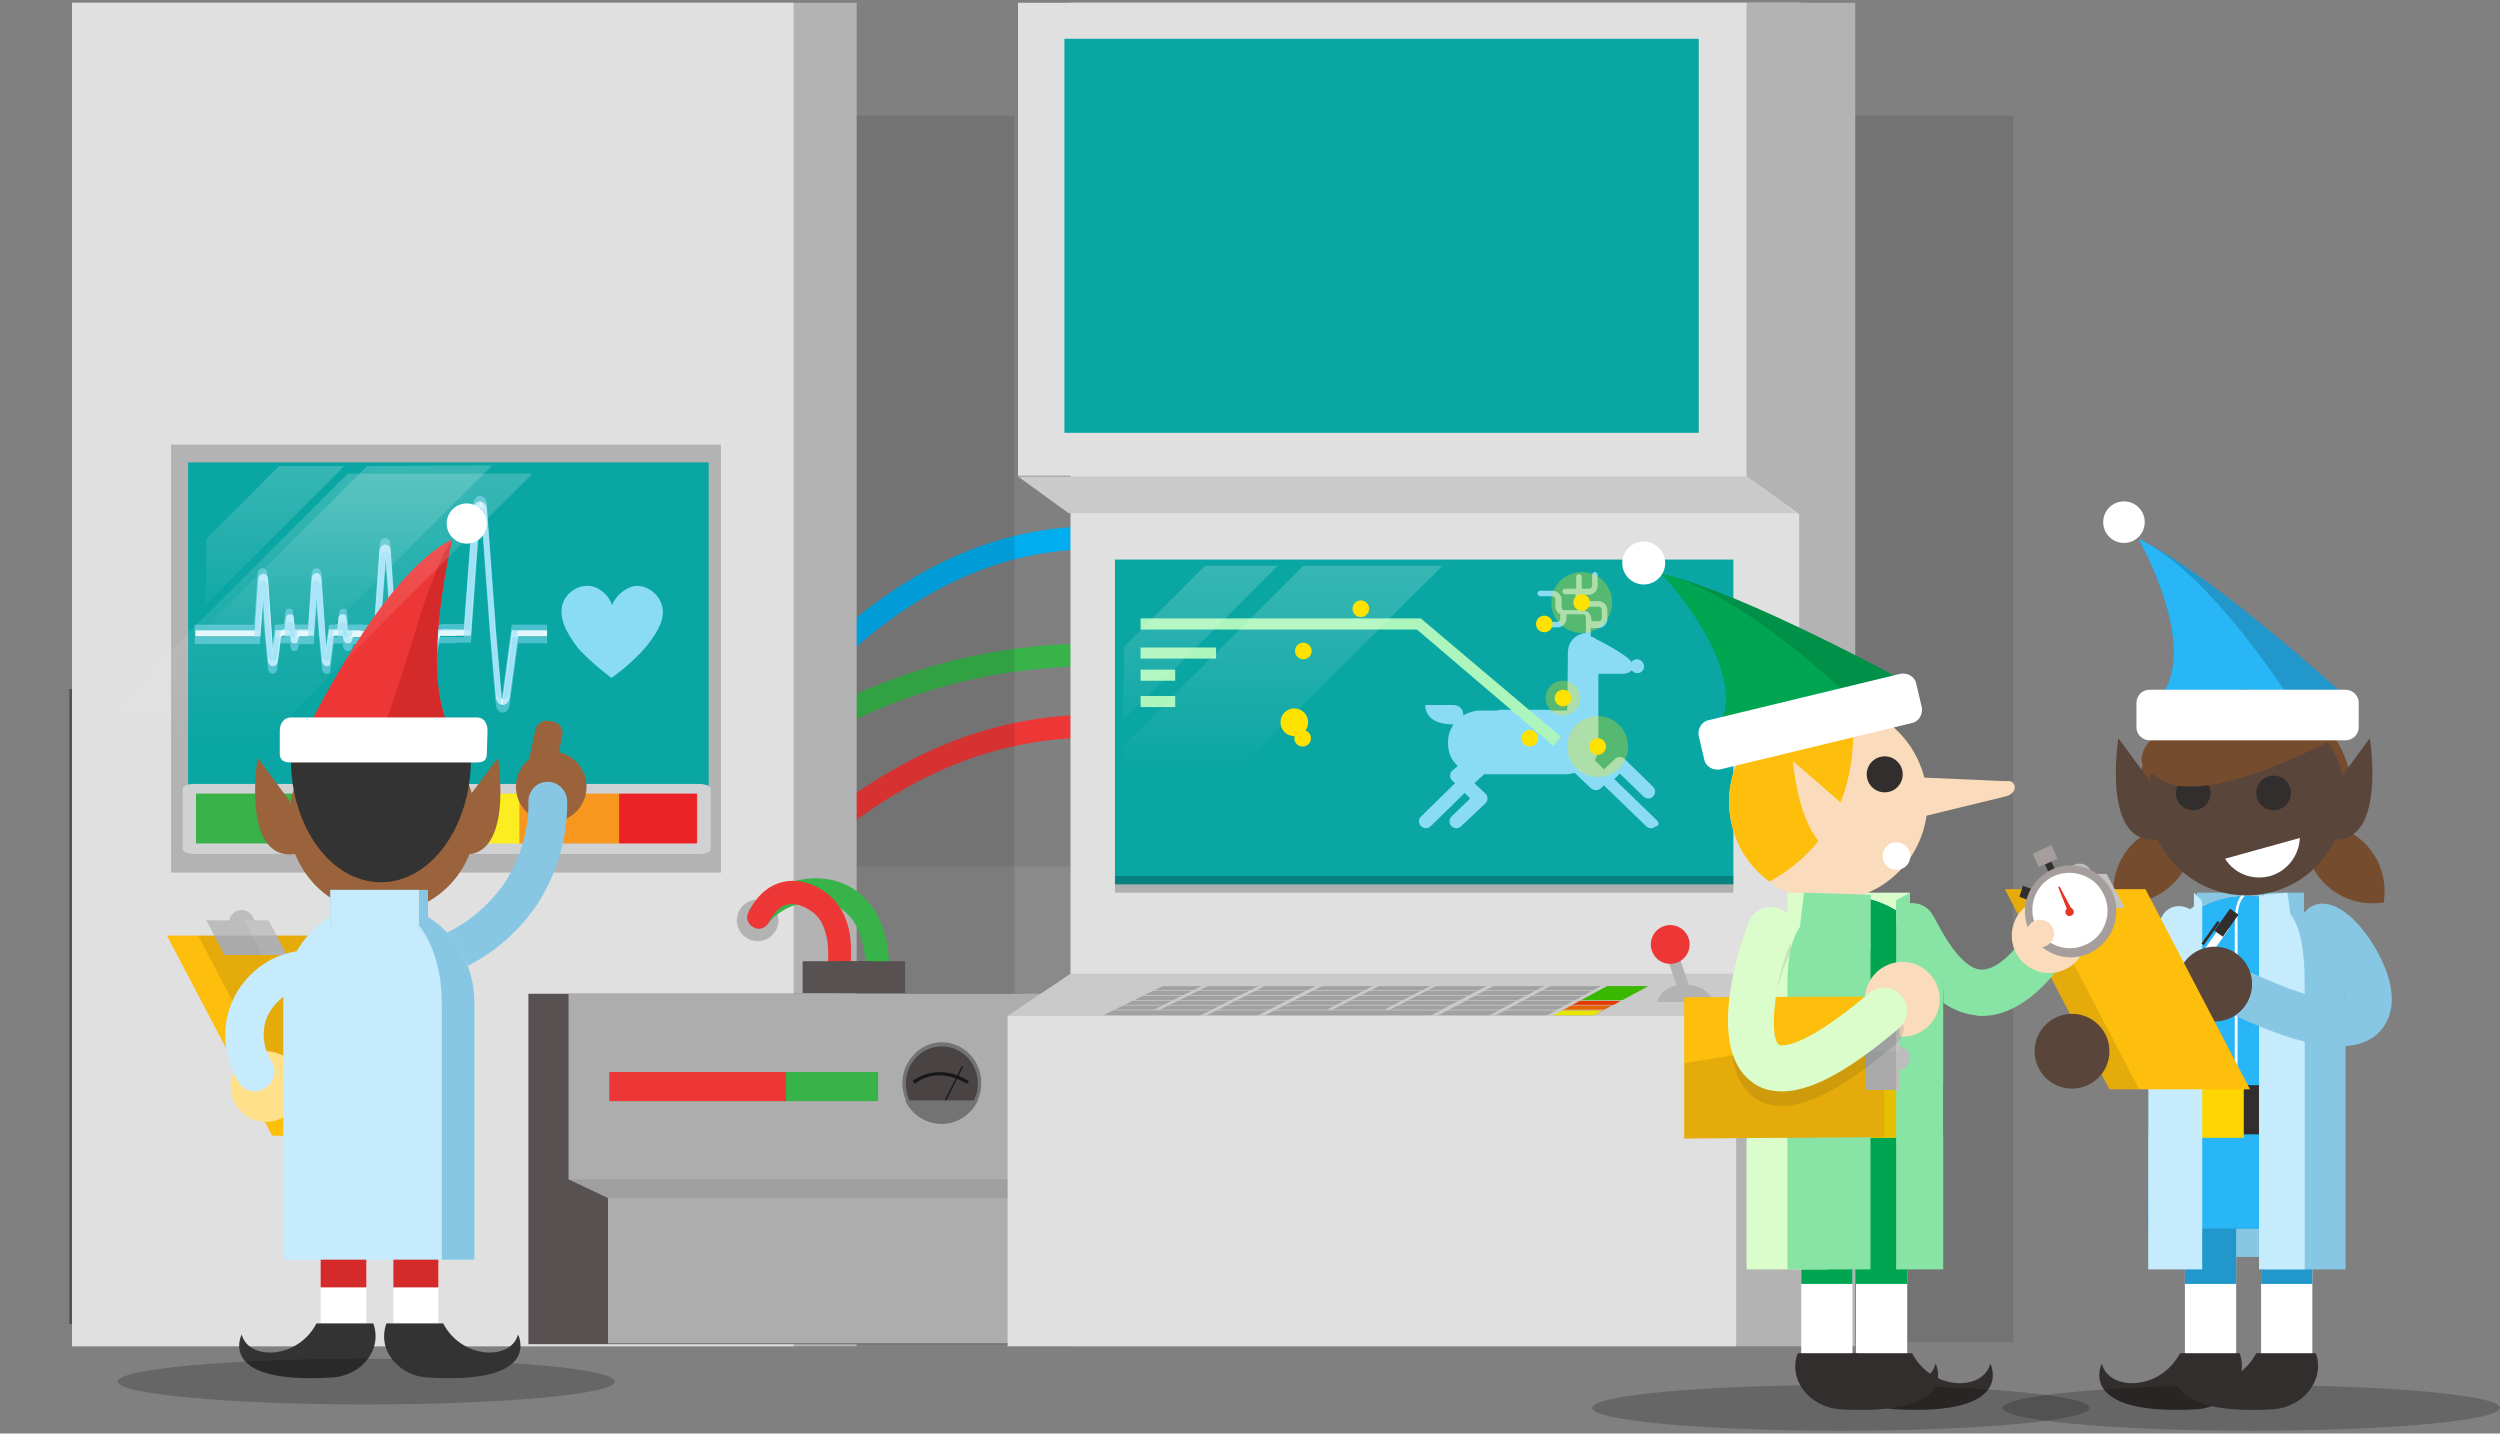 <?xml version="1.0" encoding="utf-8"?>
<!-- Generator: Adobe Illustrator 21.0.0, SVG Export Plug-In . SVG Version: 6.00 Build 0)  -->
<svg version="1.1" id="slices" xmlns="http://www.w3.org/2000/svg" xmlns:xlink="http://www.w3.org/1999/xlink" x="0px" y="0px"
	 viewBox="0 0 361 207" style="enable-background:new 0 0 361 207;" xml:space="preserve">
<rect x="0" y="0" width="361" height="207" fill="#808080" stroke="none"/>
<style type="text/css">
	.st0{fill:#575152;}
	.st1{fill:#8A8A8A;}
	.st2{fill:#ED3737;}
	.st3{fill:#37B34A;}
	.st4{fill:#00ADEE;}
	.st5{opacity:0.1;enable-background:new    ;}
	.st6{fill:#B3B3B3;}
	.st7{fill:#E0E0E0;}
	.st8{fill:#FDBD10;}
	.st9{fill:#DA4537;}
	.st10{fill:#FFFFFF;}
	.st11{fill:#0AA6A3;}
	.st12{fill:#8ADCF6;}
	.st13{opacity:0.34;fill:url(#SVGID_1_);enable-background:new    ;}
	.st14{opacity:0.34;fill:url(#SVGID_2_);enable-background:new    ;}
	.st15{fill:#E4F7FD;}
	.st16{opacity:0.51;}
	.st17{fill:#EA2127;}
	.st18{fill:#F7971F;}
	.st19{fill:#39B24A;}
	.st20{fill:#FBED1F;}
	.st21{fill:#333333;}
	.st22{fill:#D0D1D2;}
	.st23{opacity:0.34;fill:url(#SVGID_3_);enable-background:new    ;}
	.st24{opacity:0.34;fill:url(#SVGID_4_);enable-background:new    ;}
	.st25{fill:#FDBE0C;}
	.st26{fill:#BDBDBD;}
	.st27{opacity:0.1;fill:#FFFFFF;enable-background:new    ;}
	.st28{fill:#FFE18C;}
	.st29{fill:#9A633C;}
	.st30{fill:#D52A2A;}
	.st31{fill:#C5EBFD;}
	.st32{fill:#88C7E4;}
	.st33{opacity:0.2;enable-background:new    ;}
	.st34{fill:#ADADAD;}
	.st35{opacity:8.000000e-02;enable-background:new    ;}
	.st36{fill:#494344;}
	.st37{fill:#737373;}
	.st38{fill:#171717;}
	.st39{fill:none;}
	.st40{fill:#FFFF00;}
	.st41{fill:#FF6C00;}
	.st42{fill:#FF3F00;}
	.st43{fill:#3FCC00;}
	.st44{opacity:0.34;fill:url(#SVGID_5_);enable-background:new    ;}
	.st45{opacity:0.22;}
	.st46{fill:#ACF6BD;}
	.st47{opacity:0.34;fill:url(#SVGID_6_);enable-background:new    ;}
	.st48{opacity:0.34;fill:url(#SVGID_7_);enable-background:new    ;}
	.st49{fill:#FFE200;}
	.st50{opacity:0.31;fill:#FFE200;enable-background:new    ;}
	.st51{fill:#2297CC;}
	.st52{fill:#29B6F6;}
	.st53{fill:#332E2E;}
	.st54{fill:#FDD500;}
	.st55{fill:#764C2E;}
	.st56{fill:#594539;}
	.st57{fill:#DBFDCC;}
	.st58{fill:#88E4A5;}
	.st59{fill:#00A551;}
	.st60{fill:#FADCBC;}
	.st61{fill:#009047;}
	.st62{opacity:0.1;fill:#00111D;enable-background:new    ;}
	.st63{fill:#A59E9D;}
	.st64{fill:#E53625;}
</style>
<g id="New_Symbol_8">
</g>
<g id="New_Symbol_9">
</g>
<g id="New_Symbol_10">
</g>
<g id="New_Symbol_12">
</g>
<g id="New_Symbol_13">
</g>
<g id="New_Symbol_14">
</g>
<g>
	<rect x="10" y="99.5" class="st0" width="104.3" height="91.7"/>
	<rect x="66" y="125.1" class="st1" width="104.3" height="66.2"/>
	<path class="st2" d="M47.5,179.5v-3.3c17.6,0,31.1-15.5,45.4-31.9c16.8-19.2,35.8-41.1,65.2-41.1v3.3c-27.9,0-45.6,20.3-62.7,39.9
		C80.7,163.5,66.7,179.5,47.5,179.5z"/>
	<path class="st3" d="M47.5,143v-3.3c17.8,0,31.4-10,45.7-20.5c16.8-12.4,35.8-26.3,65-26.3v3.3c-28.1,0-45.8,13.1-63,25.7
		C80.4,132.8,66.5,143,47.5,143z"/>
	<path class="st4" d="M47.5,165.2v-3.3c17.6,0,31.1-18.2,45.3-37.5c16.8-22.7,35.8-48.4,65.3-48.4v3.3c-27.8,0-45.5,23.9-62.6,47
		C80.8,146.3,66.8,165.2,47.5,165.2z"/>
	<g>
		<rect x="33.2" y="16.7" class="st5" width="113.3" height="177.1"/>
		<rect x="10.4" y="0.4" class="st6" width="113.3" height="194"/>
		<rect x="10.4" y="0.4" class="st7" width="104.2" height="194"/>
		<rect x="24.7" y="64.2" class="st6" width="79.4" height="61.8"/>
		<g>
			<g>
				<rect x="45.3" y="67.2" class="st8" width="56.4" height="55.9"/>
				<polygon class="st9" points="50.6,118.9 48.4,117.3 67.6,90.5 74.4,100.4 83.5,89 89.2,95.2 95.6,86.3 97.9,87.9 89.5,99.4 
					83.6,93.2 74.3,105 67.6,95.3 				"/>
				<rect x="48.8" y="74" class="st10" width="14.7" height="1.3"/>
				<rect x="48.8" y="78" class="st10" width="10.8" height="1.3"/>
				<rect x="48.8" y="82" class="st10" width="10.8" height="1.3"/>
				<rect x="48.8" y="86" class="st10" width="4.9" height="1.3"/>
				<g>
					<rect x="27.2" y="66.8" class="st11" width="75.1" height="46.6"/>
					<g>
						<g>
							<path class="st12" d="M93.2,93.5c-1.4,1.6-3.1,3.1-4.9,4.4c-1.7-1.3-3.4-2.7-4.9-4.4C82.3,92,80.9,90,81.1,88
								c0.1-1.9,1.9-3.5,3.9-3.4c1.5,0.1,2.9,1.3,3.4,2.8c0.4-1.3,1.9-2.6,3.4-2.8c1.9-0.1,3.7,1.5,3.9,3.4
								C95.9,90,94.4,92,93.2,93.5z"/>
						</g>
					</g>
					
						<linearGradient id="SVGID_1_" gradientUnits="userSpaceOnUse" x1="39.7" y1="-542.729" x2="39.7" y2="-595.192" gradientTransform="matrix(1 0 0 -1 0 -496)">
						<stop  offset="0" style="stop-color:#FFFFFF"/>
						<stop  offset="0.86" style="stop-color:#FFFFFF;stop-opacity:0"/>
					</linearGradient>
					<path class="st13" d="M29.7,87.3l20-20h-9.4c-3.5,3.5-7,7-10.5,10.5L29.7,87.3z"/>
					
						<linearGradient id="SVGID_2_" gradientUnits="userSpaceOnUse" x1="50.45" y1="-541.072" x2="50.45" y2="-597.701" gradientTransform="matrix(1 0 0 -1 0 -496)">
						<stop  offset="0" style="stop-color:#FFFFFF"/>
						<stop  offset="0.86" style="stop-color:#FFFFFF;stop-opacity:0"/>
					</linearGradient>
					<path class="st14" d="M53,67.3L29.8,90.5v18.1C42.3,96,58.5,79.7,71.1,67.2L53,67.3z"/>
					<g>
						<path class="st15" d="M57.8,98.5c-0.4,0-0.7-0.3-0.8-0.8l-0.5-6.2l-0.8-11.1L54.8,92h-3.9v-0.9H54l0.8-11.5
							c0.1-1.3,1.6-1.3,1.6,0l0.8,11.9l0.5,5.6l0.8-6h1.3V92h-0.6l-0.8,5.8C58.5,98.2,58.1,98.5,57.8,98.5z"/>
						<path class="st15" d="M72.6,101.8c-0.4,0-0.9-0.3-1-1.1l-0.8-9.2l-1.3-17.8c0-0.3-0.1-0.4-0.1-0.4s-0.1,0.1-0.1,0.4L68,91.8
							h-4.2v-0.9H67l1.3-17.3c0.1-0.8,0.6-1.2,1-1.2s1,0.4,1,1.2l1.3,17.7l0.8,9.3c0,0.2,0.1,0.3,0.1,0.3s0.1-0.1,0.1-0.3l1.3-9.6
							H79v0.9h-4.2l-1.2,8.8C73.5,101.5,73,101.8,72.6,101.8z"/>
						<path class="st15" d="M62.5,93.5c-0.3,0-0.4-0.1-0.6-0.3V93l-0.2-1.6l-0.1-1.1l-0.1,1.5h-1.6v-0.9h0.9l0.4-3
							c0.1-0.3,0.3-0.4,0.6-0.4l0,0c0.4,0,0.6,0.2,0.6,0.4l0.4,3.7l0.1-0.7h2.9v0.9h-2.2l-0.4,1.3C63,93.4,62.8,93.5,62.5,93.5
							L62.5,93.5z"/>
						<path class="st15" d="M47.2,96.2c-0.3,0-0.6-0.2-0.7-0.7l-0.4-4.1l-0.4-5.1l-0.4,5.5h-2.7v-0.9h1.9l0.5-7.4c0.1-1,1.3-1,1.4,0
							l0.7,10.1l0.4-2.7h1v0.9h-0.3l-0.5,3.7C47.8,96,47.5,96.2,47.2,96.2z"/>
						<path class="st15" d="M50.2,92.9c-0.2,0-0.4-0.1-0.5-0.3l-0.1-0.1l-0.1-0.7h-1.2v-0.9h0.4l0.2-1.8c0.1-0.3,0.3-0.4,0.6-0.4
							l0,0c0.3,0,0.5,0.1,0.5,0.4l0.2,1.9h1.9v0.9H51l-0.2,0.7C50.7,92.8,50.5,92.9,50.2,92.9L50.2,92.9z"/>
						<path class="st15" d="M39.4,96.2c-0.3,0-0.6-0.2-0.7-0.7l-0.4-4.1l-0.3-5l-0.4,5.5h-9.4V91h8.6l0.5-7.4c0.1-1,1.3-1,1.4,0
							l0.7,10.1l0.4-2.7h1v0.9h-0.2l-0.5,3.7C40,96,39.7,96.2,39.4,96.2L39.4,96.2z"/>
						<path class="st15" d="M42.5,92.9c-0.2,0-0.4-0.1-0.5-0.3v-0.1l-0.1-0.7h-1.2v-0.9h0.4l0.2-1.8c0.1-0.3,0.3-0.4,0.6-0.4
							s0.5,0.1,0.5,0.4l0.2,1.9h1.9v0.9h-1.3L43,92.6C43,92.8,42.8,92.9,42.5,92.9z"/>
					</g>
					<g class="st16">
						<path class="st12" d="M57.8,99.6c-0.4,0-0.7-0.3-0.8-0.8l-0.5-6.2l-0.8-11.1L54.8,93h-3.9v-0.9H54l0.8-11.5
							c0.1-1.3,1.6-1.3,1.6,0l0.8,11.9l0.5,5.6l0.8-6h1.3V93h-0.6l-0.8,5.8C58.5,99.4,58.1,99.6,57.8,99.6z"/>
						<path class="st12" d="M72.6,102.9c-0.4,0-0.9-0.3-1-1.1l-0.8-9.3l-1.3-17.8c0-0.3-0.1-0.4-0.1-0.4s-0.1,0.1-0.1,0.4L68,92.8
							h-4.2V92H67l1.3-17.3c0.1-0.8,0.6-1.2,1-1.2s1,0.4,1,1.2l1.3,17.7l0.8,9.3c0,0.2,0.1,0.3,0.1,0.3s0.1-0.1,0.1-0.3L74,92h5v0.9
							h-4.2l-1.2,8.8C73.5,102.6,73,102.9,72.6,102.9z"/>
						<path class="st12" d="M62.5,94.6c-0.3,0-0.4-0.1-0.6-0.3l-0.1-0.1l-0.2-1.6l-0.1-1.1L61.4,93h-1.6v-1h0.9l0.4-3
							c0.1-0.3,0.3-0.4,0.6-0.4l0,0c0.4,0,0.6,0.2,0.6,0.4l0.4,3.7l0.1-0.7h2.9v0.9h-2.2l-0.4,1.3C63,94.5,62.8,94.6,62.5,94.6
							L62.5,94.6z"/>
						<path class="st12" d="M47.2,97.3c-0.3,0-0.6-0.2-0.7-0.7l-0.4-4.1l-0.4-5L45.3,93h-2.7v-1h1.9l0.5-7.4c0.1-1,1.3-1,1.4,0
							l0.7,10.1l0.4-2.7h1v0.9h-0.3l-0.5,3.7C47.8,97,47.5,97.3,47.2,97.3z"/>
						<path class="st12" d="M50.2,94c-0.2,0-0.4-0.1-0.5-0.3l-0.1-0.1l-0.1-0.7h-1.2V92h0.4l0.2-1.8c0.1-0.3,0.3-0.4,0.6-0.4l0,0
							c0.3,0,0.5,0.1,0.5,0.4l0.2,1.9h1.9V93H51l-0.2,0.7C50.7,93.9,50.5,94,50.2,94L50.2,94z"/>
						<path class="st12" d="M39.4,97.3c-0.3,0-0.6-0.2-0.7-0.7l-0.4-4.1l-0.4-5L37.5,93h-9.4v-1h8.6l0.5-7.4c0.1-1,1.3-1,1.4,0
							l0.7,10.1l0.4-2.7h1v0.9h-0.2L40,96.6C40,97,39.7,97.3,39.4,97.3L39.4,97.3z"/>
						<path class="st12" d="M42.5,94c-0.2,0-0.4-0.1-0.5-0.3v-0.1L41.9,93l0,0v-0.1h-1.2V92h0.4l0.2-1.8c0.1-0.3,0.3-0.4,0.6-0.4
							s0.5,0.1,0.5,0.4l0.2,1.9h1.9V93h-1.3L43,93.7C43,93.9,42.8,94,42.5,94z"/>
					</g>
					<g class="st16">
						<path class="st12" d="M57.8,97.7c-0.4,0-0.7-0.3-0.8-0.8l-0.5-6.2l-0.8-11.1l-0.8,11.5H51v-0.9h3l0.8-11.5
							c0.1-0.7,0.4-1,0.8-1s0.8,0.3,0.8,1l0.8,11.9l0.5,5.6l0.8-6h1.3v0.9h-0.6l-0.8,5.8C58.5,97.5,58.1,97.7,57.8,97.7z"/>
						<path class="st12" d="M72.6,101c-0.4,0-0.9-0.3-1-1.1l-0.8-9.3l-1.3-17.8c0-0.3-0.1-0.4-0.1-0.4s-0.1,0.1-0.1,0.4L67.9,91
							h-4.2v-0.9H67l1.3-17.3c0.1-0.8,0.6-1.2,1-1.2s1,0.4,1,1.2l1.3,17.7l0.8,9.3c0,0.2,0.1,0.3,0.1,0.3s0.1-0.1,0.1-0.3l1.3-9.6
							H79V91h-4.2l-1.2,8.8C73.5,100.6,73,101,72.6,101z"/>
						<path class="st12" d="M62.5,92.7c-0.3,0-0.4-0.1-0.6-0.3l-0.1-0.1l-0.2-1.6l-0.1-1.1l-0.1,1.5h-1.6v-0.9h0.9l0.4-3
							c0.1-0.3,0.3-0.4,0.6-0.4l0,0c0.4,0,0.6,0.2,0.6,0.4l0.4,3.7l0.1-0.7h2.9v0.9h-2.2l-0.4,1.3C63,92.6,62.8,92.7,62.5,92.7
							L62.5,92.7z"/>
						<path class="st12" d="M47.2,95.4c-0.3,0-0.6-0.2-0.7-0.7l-0.4-4.1l-0.4-5l-0.4,5.5h-2.7v-0.9h1.9l0.5-7.4c0.1-1,1.3-1,1.4,0
							l0.7,10.1l0.4-2.7h1v0.9h-0.3l-0.5,3.7C47.8,95.2,47.5,95.4,47.2,95.4z"/>
						<path class="st12" d="M50.2,92.1c-0.2,0-0.4-0.1-0.5-0.3l-0.1-0.1V91h-1.2v-0.9h0.4l0.2-1.8c0.1-0.3,0.3-0.4,0.6-0.4l0,0
							c0.3,0,0.5,0.1,0.5,0.4l0.2,1.9h1.9V91H51l-0.2,0.7C50.7,92,50.5,92.1,50.2,92.1L50.2,92.1z"/>
						<path class="st12" d="M39.4,95.4c-0.3,0-0.6-0.2-0.7-0.7l-0.4-4.1l-0.4-5l-0.4,5.5h-9.4v-0.9h8.6l0.5-7.4c0.1-1,1.3-1,1.4,0
							l0.7,10.1l0.4-2.7h1v0.9h-0.2L40,94.8C40,95.2,39.7,95.4,39.4,95.4L39.4,95.4z"/>
						<path class="st12" d="M42.5,92.1c-0.2,0-0.4-0.1-0.5-0.3l-0.1-0.1l-0.1-0.6l0,0V91h-1.2v-0.9H41l0.2-1.8
							c0.1-0.3,0.3-0.4,0.6-0.4s0.5,0.1,0.5,0.4l0.2,1.9h1.9V91h-1.3l-0.2,0.7C42.9,92,42.8,92.1,42.5,92.1z"/>
					</g>
				</g>
				<g>
					<rect x="72.5" y="113.9" class="st17" width="28.1" height="8.7"/>
					<rect x="61.3" y="113.9" class="st18" width="28.1" height="8.7"/>
					<rect x="28" y="113.9" class="st19" width="28.1" height="8.7"/>
					<rect x="50.1" y="113.9" class="st20" width="24.9" height="8.7"/>
					<polygon class="st21" points="38,122.5 43.7,116.9 49.3,122.5 					"/>
					<path class="st22" d="M101,123.3H28c-0.9,0-1.6-0.4-1.6-0.7v-8.7c0-0.4,0.7-0.7,1.6-0.7h73c0.9,0,1.6,0.4,1.6,0.7v8.7
						C102.6,123,101.8,123.3,101,123.3z M28.3,121.8h72.5v-7.2H28.3V121.8z"/>
				</g>
			</g>
			<g>
				<rect x="27.2" y="66.8" class="st11" width="75.1" height="46.6"/>
				<g>
					<g>
						<path class="st12" d="M93.2,93.5c-1.4,1.6-3.1,3.1-4.9,4.4c-1.7-1.3-3.4-2.7-4.9-4.4C82.3,92,80.9,90,81.1,88
							c0.1-1.9,1.9-3.5,3.9-3.4c1.5,0.1,2.9,1.3,3.4,2.8c0.4-1.3,1.9-2.6,3.4-2.8c1.9-0.1,3.7,1.5,3.9,3.4
							C95.9,90,94.4,92,93.2,93.5z"/>
					</g>
				</g>
				
					<linearGradient id="SVGID_3_" gradientUnits="userSpaceOnUse" x1="39.7" y1="-542.729" x2="39.7" y2="-595.192" gradientTransform="matrix(1 0 0 -1 0 -496)">
					<stop  offset="0" style="stop-color:#FFFFFF"/>
					<stop  offset="0.86" style="stop-color:#FFFFFF;stop-opacity:0"/>
				</linearGradient>
				<path class="st23" d="M29.7,87.3l20-20h-9.4c-3.5,3.5-7,7-10.5,10.5L29.7,87.3z"/>
				
					<linearGradient id="SVGID_4_" gradientUnits="userSpaceOnUse" x1="50.45" y1="-541.072" x2="50.45" y2="-597.701" gradientTransform="matrix(1 0 0 -1 0 -496)">
					<stop  offset="0" style="stop-color:#FFFFFF"/>
					<stop  offset="0.86" style="stop-color:#FFFFFF;stop-opacity:0"/>
				</linearGradient>
				<path class="st24" d="M53,67.3L29.8,90.5v18.1C42.3,96,58.5,79.7,71.1,67.2L53,67.3z"/>
				<g>
					<path class="st15" d="M57.8,98.5c-0.4,0-0.7-0.3-0.8-0.8l-0.5-6.2l-0.8-11.1L54.8,92h-3.9v-0.9H54l0.8-11.5
						c0.1-1.3,1.6-1.3,1.6,0l0.8,11.9l0.5,5.6l0.8-6h1.3V92h-0.6l-0.8,5.8C58.5,98.2,58.1,98.5,57.8,98.5z"/>
					<path class="st15" d="M72.6,101.8c-0.4,0-0.9-0.3-1-1.1l-0.8-9.2l-1.3-17.8c0-0.3-0.1-0.4-0.1-0.4s-0.1,0.1-0.1,0.4L68,91.8
						h-4.2v-0.9H67l1.3-17.3c0.1-0.8,0.6-1.2,1-1.2s1,0.4,1,1.2l1.3,17.7l0.8,9.3c0,0.2,0.1,0.3,0.1,0.3s0.1-0.1,0.1-0.3l1.3-9.6H79
						v0.9h-4.2l-1.2,8.8C73.5,101.5,73,101.8,72.6,101.8z"/>
					<path class="st15" d="M62.5,93.5c-0.3,0-0.4-0.1-0.6-0.3V93l-0.2-1.6l-0.1-1.1l-0.1,1.5h-1.6v-0.9h0.9l0.4-3
						c0.1-0.3,0.3-0.4,0.6-0.4l0,0c0.4,0,0.6,0.2,0.6,0.4l0.4,3.7l0.1-0.7h2.9v0.9h-2.2l-0.4,1.3C63,93.4,62.8,93.5,62.5,93.5
						L62.5,93.5z"/>
					<path class="st15" d="M47.2,96.2c-0.3,0-0.6-0.2-0.7-0.7l-0.4-4.1l-0.4-5.1l-0.4,5.5h-2.7v-0.9h1.9l0.5-7.4c0.1-1,1.3-1,1.4,0
						l0.7,10.1l0.4-2.7h1v0.9h-0.3l-0.5,3.7C47.8,96,47.5,96.2,47.2,96.2z"/>
					<path class="st15" d="M50.2,92.9c-0.2,0-0.4-0.1-0.5-0.3l-0.1-0.1l-0.1-0.7h-1.2v-0.9h0.4l0.2-1.8c0.1-0.3,0.3-0.4,0.6-0.4l0,0
						c0.3,0,0.5,0.1,0.5,0.4l0.2,1.9h1.9v0.9H51l-0.2,0.7C50.7,92.8,50.5,92.9,50.2,92.9L50.2,92.9z"/>
					<path class="st15" d="M39.4,96.2c-0.3,0-0.6-0.2-0.7-0.7l-0.4-4.1l-0.3-5l-0.4,5.5h-9.4V91h8.6l0.5-7.4c0.1-1,1.3-1,1.4,0
						l0.7,10.1l0.4-2.7h1v0.9h-0.2l-0.5,3.7C40,96,39.7,96.2,39.4,96.2L39.4,96.2z"/>
					<path class="st15" d="M42.5,92.9c-0.2,0-0.4-0.1-0.5-0.3v-0.1l-0.1-0.7h-1.2v-0.9h0.4l0.2-1.8c0.1-0.3,0.3-0.4,0.6-0.4
						s0.5,0.1,0.5,0.4l0.2,1.9h1.9v0.9h-1.3L43,92.6C43,92.8,42.8,92.9,42.5,92.9z"/>
				</g>
				<g class="st16">
					<path class="st12" d="M57.8,99.6c-0.4,0-0.7-0.3-0.8-0.8l-0.5-6.2l-0.8-11.1L54.8,93h-3.9v-0.9H54l0.8-11.5
						c0.1-1.3,1.6-1.3,1.6,0l0.8,11.9l0.5,5.6l0.8-6h1.3V93h-0.6l-0.8,5.8C58.5,99.4,58.1,99.6,57.8,99.6z"/>
					<path class="st12" d="M72.6,102.9c-0.4,0-0.9-0.3-1-1.1l-0.8-9.3l-1.3-17.8c0-0.3-0.1-0.4-0.1-0.4s-0.1,0.1-0.1,0.4L68,92.8
						h-4.2V92H67l1.3-17.3c0.1-0.8,0.6-1.2,1-1.2s1,0.4,1,1.2l1.3,17.7l0.8,9.3c0,0.2,0.1,0.3,0.1,0.3s0.1-0.1,0.1-0.3L74,92h5v0.9
						h-4.2l-1.2,8.8C73.5,102.6,73,102.9,72.6,102.9z"/>
					<path class="st12" d="M62.5,94.6c-0.3,0-0.4-0.1-0.6-0.3l-0.1-0.1l-0.2-1.6l-0.1-1.1L61.4,93h-1.6v-1h0.9l0.4-3
						c0.1-0.3,0.3-0.4,0.6-0.4l0,0c0.4,0,0.6,0.2,0.6,0.4l0.4,3.7l0.1-0.7h2.9v0.9h-2.2l-0.4,1.3C63,94.5,62.8,94.6,62.5,94.6
						L62.5,94.6z"/>
					<path class="st12" d="M47.2,97.3c-0.3,0-0.6-0.2-0.7-0.7l-0.4-4.1l-0.4-5L45.3,93h-2.7v-1h1.9l0.5-7.4c0.1-1,1.3-1,1.4,0
						l0.7,10.1l0.4-2.7h1v0.9h-0.3l-0.5,3.7C47.8,97,47.5,97.3,47.2,97.3z"/>
					<path class="st12" d="M50.2,94c-0.2,0-0.4-0.1-0.5-0.3l-0.1-0.1l-0.1-0.7h-1.2V92h0.4l0.2-1.8c0.1-0.3,0.3-0.4,0.6-0.4l0,0
						c0.3,0,0.5,0.1,0.5,0.4l0.2,1.9h1.9V93H51l-0.2,0.7C50.7,93.9,50.5,94,50.2,94L50.2,94z"/>
					<path class="st12" d="M39.4,97.3c-0.3,0-0.6-0.2-0.7-0.7l-0.4-4.1l-0.4-5L37.5,93h-9.4v-1h8.6l0.5-7.4c0.1-1,1.3-1,1.4,0
						l0.7,10.1l0.4-2.7h1v0.9h-0.2L40,96.6C40,97,39.7,97.3,39.4,97.3L39.4,97.3z"/>
					<path class="st12" d="M42.5,94c-0.2,0-0.4-0.1-0.5-0.3v-0.1L41.9,93l0,0v-0.1h-1.2V92h0.4l0.2-1.8c0.1-0.3,0.3-0.4,0.6-0.4
						s0.5,0.1,0.5,0.4l0.2,1.9h1.9V93h-1.3L43,93.7C43,93.9,42.8,94,42.5,94z"/>
				</g>
				<g class="st16">
					<path class="st12" d="M57.8,97.7c-0.4,0-0.7-0.3-0.8-0.8l-0.5-6.2l-0.8-11.1l-0.8,11.5H51v-0.9h3l0.8-11.5c0.1-0.7,0.4-1,0.8-1
						s0.8,0.3,0.8,1l0.8,11.9l0.5,5.6l0.8-6h1.3v0.9h-0.6l-0.8,5.8C58.5,97.5,58.1,97.7,57.8,97.7z"/>
					<path class="st12" d="M72.6,101c-0.4,0-0.9-0.3-1-1.1l-0.8-9.3l-1.3-17.8c0-0.3-0.1-0.4-0.1-0.4s-0.1,0.1-0.1,0.4L67.9,91h-4.2
						v-0.9H67l1.3-17.3c0.1-0.8,0.6-1.2,1-1.2s1,0.4,1,1.2l1.3,17.7l0.8,9.3c0,0.2,0.1,0.3,0.1,0.3s0.1-0.1,0.1-0.3l1.3-9.6H79V91
						h-4.2l-1.2,8.8C73.5,100.6,73,101,72.6,101z"/>
					<path class="st12" d="M62.5,92.7c-0.3,0-0.4-0.1-0.6-0.3l-0.1-0.1l-0.2-1.6l-0.1-1.1l-0.1,1.5h-1.6v-0.9h0.9l0.4-3
						c0.1-0.3,0.3-0.4,0.6-0.4l0,0c0.4,0,0.6,0.2,0.6,0.4l0.4,3.7l0.1-0.7h2.9v0.9h-2.2l-0.4,1.3C63,92.6,62.8,92.7,62.5,92.7
						L62.5,92.7z"/>
					<path class="st12" d="M47.2,95.4c-0.3,0-0.6-0.2-0.7-0.7l-0.4-4.1l-0.4-5l-0.4,5.5h-2.7v-0.9h1.9l0.5-7.4c0.1-1,1.3-1,1.4,0
						l0.7,10.1l0.4-2.7h1v0.9h-0.3l-0.5,3.7C47.8,95.2,47.5,95.4,47.2,95.4z"/>
					<path class="st12" d="M50.2,92.1c-0.2,0-0.4-0.1-0.5-0.3l-0.1-0.1V91h-1.2v-0.9h0.4l0.2-1.8c0.1-0.3,0.3-0.4,0.6-0.4l0,0
						c0.3,0,0.5,0.1,0.5,0.4l0.2,1.9h1.9V91H51l-0.2,0.7C50.7,92,50.5,92.1,50.2,92.1L50.2,92.1z"/>
					<path class="st12" d="M39.4,95.4c-0.3,0-0.6-0.2-0.7-0.7l-0.4-4.1l-0.4-5l-0.4,5.5h-9.4v-0.9h8.6l0.5-7.4c0.1-1,1.3-1,1.4,0
						l0.7,10.1l0.4-2.7h1v0.9h-0.2L40,94.8C40,95.2,39.7,95.4,39.4,95.4L39.4,95.4z"/>
					<path class="st12" d="M42.5,92.1c-0.2,0-0.4-0.1-0.5-0.3l-0.1-0.1l-0.1-0.6l0,0V91h-1.2v-0.9H41l0.2-1.8
						c0.1-0.3,0.3-0.4,0.6-0.4s0.5,0.1,0.5,0.4l0.2,1.9h1.9V91h-1.3l-0.2,0.7C42.9,92,42.8,92.1,42.5,92.1z"/>
				</g>
			</g>
			<g>
				<rect x="72.5" y="113.9" class="st17" width="28.1" height="8.7"/>
				<rect x="61.3" y="113.9" class="st18" width="28.1" height="8.7"/>
				<rect x="28" y="113.9" class="st19" width="28.1" height="8.7"/>
				<rect x="50.1" y="113.9" class="st20" width="24.9" height="8.7"/>
				<polygon class="st21" points="38,122.5 43.7,116.9 49.3,122.5 				"/>
				<path class="st22" d="M101,123.3H28c-0.9,0-1.6-0.4-1.6-0.7v-8.7c0-0.4,0.7-0.7,1.6-0.7h73c0.9,0,1.6,0.4,1.6,0.7v8.7
					C102.6,123,101.8,123.3,101,123.3z M28.3,121.8h72.5v-7.2H28.3V121.8z"/>
			</g>
		</g>
		<g>
			<g>
				<polygon class="st25" points="39.3,164 59.6,164 44.4,135.1 24.1,135.1 				"/>
				<polygon class="st26" points="29.8,132.9 32.4,137.9 41.4,137.9 38.8,132.9 				"/>
				<circle class="st26" cx="34.9" cy="133.2" r="1.8"/>
				<polygon class="st27" points="35.3,132.9 37.9,137.9 41.4,137.9 38.8,132.9 				"/>
				<polygon class="st5" points="43.8,164 59.7,164 44.5,135.1 28.6,135.1 				"/>
			</g>
			<g>
				<circle class="st28" cx="38.4" cy="156.9" r="5.1"/>
				<path class="st29" d="M78.1,112.7l-0.6-0.1c-0.9-0.2-1.5-1.1-1.3-2l1.1-5.2c0.2-0.9,1.1-1.5,2-1.3l0.6,0.1
					c0.9,0.2,1.5,1.1,1.3,2l-1.1,5.2C79.9,112.3,79,112.9,78.1,112.7z"/>
				<ellipse class="st29" cx="79.6" cy="113.6" rx="5.1" ry="5.1"/>
				<path class="st2" d="M44.1,105.9c0,0,11.1-23.2,21.2-28c0,0-5.3,21.7,0.5,28.5L44.1,105.9z"/>
				<path class="st30" d="M54.2,105.9c2.3,0.4,6.8-22.1,11.1-28c0,0-5.3,21.7,0.5,28.5L54.2,105.9z"/>
				<path class="st29" d="M68.7,118.4c0,7.5-6,13.5-13.5,13.5l0,0c-7.5,0-13.5-6.1-13.5-13.5l0,0c0-7.5,6-13.5,13.5-13.5l0,0
					C62.7,104.9,68.7,111,68.7,118.4L68.7,118.4z"/>
				<path class="st21" d="M68,109.6c0,9.8-5.8,17.8-13,17.8s-13-8-13-17.8"/>
				<path class="st31" d="M36.8,157.6c-0.9,0-1.8-0.4-2.3-1.3c-2.2-3.4-2.6-7.9-1-11.6c1.6-3.8,5.1-6.6,9.1-7.3
					c1.5-0.3,3,0.7,3.2,2.2c0.3,1.5-0.7,3-2.2,3.2c-2.2,0.4-4.1,2-5,4s-0.6,4.6,0.6,6.4c0.8,1.3,0.5,3-0.8,3.8
					C37.8,157.5,37.3,157.6,36.8,157.6z"/>
				<path class="st32" d="M64.1,140.7c-1.1,0-2.2-0.7-2.6-1.8c-0.6-1.4,0.2-3,1.6-3.6c3.9-1.5,7.3-4.3,9.7-7.7
					c2.3-3.5,3.6-7.7,3.5-11.9c0-1.5,1.2-2.8,2.7-2.8c0,0,0,0,0.1,0c1.5,0,2.7,1.2,2.8,2.7c0.1,5.3-1.5,10.7-4.4,15.1
					c-3,4.4-7.3,7.9-12.3,9.8C64.8,140.7,64.4,140.7,64.1,140.7z"/>
				<path class="st2" d="M67.7,164.1c0,7.5-5.6,13.5-13,13.5c-7.5,0-13-6.1-13-13.5v-18.7c0-7.5,5.6-13.5,13-13.5
					c7.5,0,13,6.1,13,13.5V164.1z"/>
				<polyline class="st10" points="46.3,174.2 46.3,192.4 52.9,192.4 52.9,174.2 				"/>
				<polyline class="st30" points="46.3,174.2 46.3,185.9 52.9,185.9 52.9,174.2 				"/>
				<path class="st21" d="M53.9,191.1h-8.2c-2.7,5.2-9.8,5.4-10.8,1.6c0,0-3.8,7.3,13.2,6.2C52.1,198.6,55.3,195,53.9,191.1z"/>
				<polyline class="st10" points="63.3,174.2 63.3,192.4 56.8,192.4 56.8,174.2 				"/>
				<polyline class="st30" points="63.3,174.2 63.3,185.9 56.8,185.9 56.8,174.2 				"/>
				<ellipse class="st33" cx="52.9" cy="199.5" rx="35.9" ry="3.3"/>
				<path class="st21" d="M55.8,191.1H64c2.7,5.2,9.8,5.4,10.8,1.6c0,0,3.8,7.3-13.2,6.2C57.6,198.6,54.4,195,55.8,191.1z"/>
				<rect x="41.6" y="157" class="st21" width="26" height="6.5"/>
				<circle class="st10" cx="67.4" cy="75.6" r="2.9"/>
				<path class="st29" d="M41.7,115.5l-4.5-6.1c0,0-2.6,15.8,6.1,13.8L41.7,115.5z"/>
				<path class="st29" d="M67.4,115.5l4.5-6.1c0,0,2.6,15.8-6.1,13.8L67.4,115.5z"/>
				<path class="st10" d="M70.3,108.8c0,1-0.5,1.3-1.5,1.3H42c-1,0-1.6-0.3-1.6-1.3v-3.3c0-1,0.6-1.9,1.6-1.9h26.9
					c1,0,1.5,0.9,1.5,1.9L70.3,108.8L70.3,108.8z"/>
				<path class="st31" d="M68.5,181.9v-37.1c0-7.9-5.9-14.3-13.8-14.3s-13.8,6.4-13.8,14.3v37.1H68.5z"/>
				<path class="st32" d="M68.5,144.8v37.1h-4.7v-37.1c0-7.7-3.6-13.9-8.6-14.3C62.8,130.7,68.5,137,68.5,144.8z"/>
				<rect x="47.7" y="128.5" class="st32" width="14.1" height="5.2"/>
				<rect x="47.7" y="128.5" class="st31" width="12.8" height="5.2"/>
			</g>
		</g>
	</g>
	<circle class="st6" cx="109.4" cy="132.9" r="3"/>
	<path class="st3" d="M128.4,140.2H125c0-5.2-1.8-8.6-5-9.7c-3.1-1-7.2,0.3-9.2,3l-2.7-2c2.8-3.8,8.5-5.6,12.9-4.2
		C123.8,128.2,128.4,131.1,128.4,140.2z"/>
	<path class="st2" d="M121.2,141.8C121.2,141.8,121.1,141.8,121.2,141.8c-1,0-1.7-0.8-1.7-1.7c0.1-1.6,0.2-3.2-0.1-4.6
		c-0.2-1-0.6-2.5-1.7-3.5c-0.7-0.6-2.3-1.7-3.9-1.4c-1.1,0.2-2,1.1-2.8,2.6c-0.4,0.8-1.4,1.2-2.2,0.7c-0.8-0.4-1.2-1.4-0.7-2.2
		c1.6-3.2,3.7-4.1,5.2-4.4c2.7-0.5,5.3,0.9,6.7,2.2c1.4,1.3,2.3,3.1,2.7,5.3c0.3,1.8,0.2,3.6,0.1,5.3
		C122.8,141.1,122.1,141.8,121.2,141.8z"/>
	<rect x="115.9" y="138.8" class="st0" width="9.9" height="4.6"/>
	<rect x="120.8" y="138.8" class="st0" width="9.9" height="4.6"/>
	<g>
		<rect x="76.3" y="143.5" class="st0" width="71.5" height="50.6"/>
		<polygon class="st34" points="138.7,143.5 147.8,143.5 150.3,143.5 150.3,170.3 156,173 156,194 147.8,194 138.7,194 87.8,194 
			87.8,173 82.1,170.3 82.1,143.5 		"/>
		<polygon class="st35" points="150.3,170.3 156,173 87.8,173 82.1,170.3 		"/>
		<g>
			<g>
				<path class="st36" d="M141.5,156.5c0,3.1-2.5,5.6-5.5,5.6l0,0c-3,0-5.5-2.5-5.5-5.6l0,0c0-3.1,2.5-5.6,5.5-5.6l0,0
					C139,150.9,141.5,153.4,141.5,156.5L141.5,156.5z"/>
				<path class="st37" d="M136,162.3c-3.2,0-5.7-2.6-5.7-5.9c0-3.2,2.6-5.9,5.7-5.9s5.7,2.6,5.7,5.9S139.1,162.3,136,162.3z
					 M136,151.1c-2.9,0-5.2,2.4-5.2,5.4s2.4,5.4,5.2,5.4s5.2-2.4,5.2-5.4S138.9,151.1,136,151.1z"/>
			</g>
			<path class="st38" d="M139.6,156.5c-4.4-2.7-7.4-0.1-7.5,0l-0.3-0.4c0,0,3.4-2.9,8.1,0L139.6,156.5z"/>
			<g>
				<line class="st39" x1="139.1" y1="153.9" x2="135.9" y2="160.4"/>
				
					<rect x="133.8" y="157.1" transform="matrix(0.447 -0.894 0.894 0.447 -64.621 209.865)" class="st38" width="7.3" height="0.2"/>
			</g>
			<g>
				<g>
					<path class="st37" d="M131.1,159.1c1,1.8,2.8,2.8,4.8,2.8s3.8-1,4.8-2.8H131.1z"/>
					<path class="st37" d="M135.9,162.2c-2.1,0-4-1.1-5-2.9l-0.2-0.4h10.5l-0.2,0.4C139.9,161.1,138.1,162.2,135.9,162.2z
						 M131.6,159.4c1,1.5,2.6,2.3,4.4,2.3c1.8,0,3.4-0.9,4.4-2.3H131.6z"/>
				</g>
			</g>
		</g>
		<rect x="88" y="154.8" class="st3" width="38.8" height="4.2"/>
		<rect x="88" y="154.8" class="st2" width="25.5" height="4.2"/>
	</g>
	<g>
		<rect x="177.4" y="16.7" class="st5" width="113.3" height="177.1"/>
		<rect x="154.6" y="0.4" class="st6" width="113.3" height="194"/>
		<polygon class="st7" points="259.8,0.4 259.8,140.6 250.7,146.7 250.7,194.4 145.5,194.4 145.5,146.7 154.6,140.6 154.6,0.4 		"/>
		<rect x="147" y="0.4" class="st7" width="105.1" height="68.3"/>
		<polygon class="st6" points="260.7,74.9 260.7,0.4 252.2,0.4 252.2,68.8 		"/>
		<polygon class="st7" points="147,68.8 154.3,74.1 259.4,74.1 252.2,68.8 		"/>
		<polygon class="st5" points="147,68.8 154.3,74.1 259.4,74.1 252.2,68.8 		"/>
		<g>
			<rect x="153.7" y="5.6" class="st11" width="91.6" height="56.9"/>
		</g>
		<g>
			<polygon class="st6" points="230.2,146.6 159.3,146.6 167.9,142.4 238,142.4 			"/>
			<polygon class="st40" points="230.2,146.6 224.1,146.6 225.4,145.8 231.5,145.8 			"/>
			<polygon class="st41" points="231.5,145.9 225.4,145.9 226.7,145.1 232.8,145.1 			"/>
			<polygon class="st42" points="232.8,145.2 226.7,145.2 228,144.5 234.1,144.5 			"/>
			<polygon class="st43" points="234.1,144.5 228,144.5 231.9,142.4 238,142.4 			"/>
			<polygon class="st7" points="215.8,146.7 214.9,146.7 223.3,142.2 224.2,142.2 			"/>
			<polygon class="st7" points="207.5,146.7 206.5,146.7 215,142.2 216,142.2 			"/>
			<polygon class="st7" points="200.7,145.8 199.9,145.8 206.9,142.2 207.7,142.2 			"/>
			<polygon class="st7" points="192.4,145.8 191.6,145.8 198.6,142.2 199.5,142.2 			"/>
			<polygon class="st7" points="182.5,146.7 181.5,146.7 190.3,142.2 191.3,142.2 			"/>
			<polygon class="st7" points="174.1,146.7 173.2,146.7 182.1,142.2 183,142.2 			"/>
			<polygon class="st7" points="167.5,145.8 166.6,145.8 173.9,142.2 174.8,142.2 			"/>
			<polygon class="st7" points="157.5,146.7 156.5,146.7 165.7,142.2 166.6,142.2 			"/>
			<polygon class="st7" points="224.1,146.7 223.2,146.7 231.5,142.2 232.4,142.2 			"/>
			<polygon class="st7" points="236.1,144.5 161.4,144.5 161.7,144.4 236.4,144.4 			"/>
			<polygon class="st7" points="229,143.8 162.9,143.8 163.1,143.7 229.3,143.7 			"/>
			<polygon class="st7" points="230.3,143.1 164.3,143.1 164.6,143 230.6,143 			"/>
			<polygon class="st7" points="234.8,145.2 160,145.2 160.3,145.1 235.1,145.1 			"/>
			<polygon class="st7" points="233.6,145.9 158.6,145.9 158.9,145.8 233.8,145.8 			"/>
		</g>
		<polygon class="st5" points="145.5,146.7 250.7,146.7 259.8,140.6 154.6,140.6 		"/>
		<g>
			<path class="st6" d="M247.3,144.7c-0.4-1.7-2-2.5-4-2.5c-1.9,0-3.6,0.8-4,2.5H247.3z"/>
			
				<rect x="241.5" y="137.6" transform="matrix(0.946 -0.325 0.325 0.946 -32.544 86.341)" class="st6" width="1.7" height="6.1"/>
			
				<ellipse transform="matrix(0.946 -0.325 0.325 0.946 -31.231 85.704)" class="st2" cx="241.1" cy="136.4" rx="2.8" ry="2.8"/>
		</g>
		<rect x="161" y="80.8" class="st11" width="89.3" height="46.9"/>
		
			<linearGradient id="SVGID_5_" gradientUnits="userSpaceOnUse" x1="46.45" y1="-531.635" x2="46.45" y2="-615.184" gradientTransform="matrix(1 0 0 -1 0 -496)">
			<stop  offset="0" style="stop-color:#FFFFFF"/>
			<stop  offset="0.86" style="stop-color:#FFFFFF;stop-opacity:0"/>
		</linearGradient>
		<path class="st44" d="M50.2,68.4L16,102.6v26.8c18.4-18.6,42.3-42.6,60.9-61L50.2,68.4z"/>
		<g class="st45">
			<rect x="161" y="126.5" width="89.3" height="2.4"/>
		</g>
		<g>
			<rect x="164.7" y="93.5" class="st46" width="10.9" height="1.6"/>
			<rect x="164.7" y="96.7" class="st46" width="5" height="1.6"/>
			<rect x="164.7" y="100.5" class="st46" width="5" height="1.6"/>
			<path class="st12" d="M239.2,118.4l-6.1-5.9l0.8-0.8l3.4,3.3c0.2,0.2,0.5,0.3,0.7,0.3c0.3,0,0.5-0.1,0.7-0.3c0.4-0.4,0.4-1,0-1.4
				l-4.1-4c-0.2-0.2-0.5-0.3-0.7-0.3c-0.3,0-0.5,0.1-0.7,0.3l-1.6,1.5l-1.3-1.3c0.3-0.6,0.5-1.3,0.5-2.1V97.3h3.6
				c0.5,0,0.9-0.2,1.2-0.5c0.2,0.2,0.5,0.4,0.8,0.4c0.6,0,1-0.4,1-1c0-0.5-0.5-1-1-1c-0.3,0-0.6,0.1-0.8,0.4
				c-0.1-0.2-0.4-0.4-0.7-0.7c-1.7-1.3-4.4-2.6-4.4-2.6c-0.2-0.2-0.5-0.3-0.8-0.4v-1.2h1.1c0.7,0,1.3-0.6,1.3-1.3v-1.3
				c0-0.7-0.6-1.3-1.3-1.3h-2.1c-0.2,0-0.4-0.2-0.4-0.4v-0.5h1.1c0.7,0,1.3-0.6,1.3-1.3V83c0-0.2-0.2-0.4-0.4-0.4s-0.4,0.2-0.4,0.4
				v1.6c0,0.2-0.2,0.4-0.4,0.4h-1.1v-1.7c0-0.2-0.2-0.4-0.4-0.4s-0.4,0.2-0.4,0.4V85H226c-0.2,0-0.4,0.2-0.4,0.4
				c0,0.2,0.2,0.4,0.4,0.4h1.5v0.5c0,0.7,0.6,1.3,1.3,1.3h2.1c0.2,0,0.4,0.2,0.4,0.4v1.3c0,0.2-0.2,0.4-0.4,0.4h-1.1v-0.3
				c0-0.7-0.6-1.3-1.3-1.3h-2.6c-0.2,0-0.4-0.2-0.4-0.4v-1.1c0-0.7-0.6-1.3-1.3-1.3h-1.8c-0.2,0-0.4,0.2-0.4,0.4s0.2,0.4,0.4,0.4
				h1.8c0.2,0,0.4,0.2,0.4,0.4v1.1c0,0.5,0.3,0.9,0.7,1.1v0.7c0,0.2-0.2,0.4-0.4,0.4h-1.8c-0.2,0-0.4,0.2-0.4,0.4s0.2,0.4,0.4,0.4
				h1.8c0.7,0,1.3-0.6,1.3-1.3v-0.6h2.4c0.2,0,0.4,0.2,0.4,0.4v0.6c0,0.1,0,0.1,0,0.2s0,0.1,0,0.2v1.3c-1.2,0.1-2.6,1-2.6,2.9
				c0,2.9-0.1,8.3-0.1,8.3h-2.4v-0.1h-7.5v0.1h-2.6c-0.9,0-1.8,0.3-2.5,0.7v-0.1c0-0.8-0.6-1.4-1.5-1.4c-0.8,0-3.7,0-4,0
				c0,0.8,0.4,2.8,4,2.8h0.1c-0.5,0.7-0.8,1.6-0.8,2.5v0.3c0,1.3,0.5,2.4,1.4,3.2l-0.8,0.7c-0.2,0.2-0.3,0.4-0.3,0.7
				c0,0.3,0.1,0.5,0.3,0.7l0.4,0.4l-4.9,4.8c-0.4,0.4-0.4,1,0,1.4c0.2,0.2,0.5,0.3,0.7,0.3s0.5-0.1,0.7-0.3l4.9-4.8l0.8,0.8
				l-2.7,2.6c-0.4,0.4-0.4,1,0,1.4c0.2,0.2,0.5,0.3,0.7,0.3s0.5-0.1,0.7-0.3l3.5-3.3c0.4-0.4,0.4-1,0-1.4l-1.6-1.5l1.4-1.3h11.8
				c0.4,0,0.9-0.1,1.3-0.2l2.3,2.2c0.4,0.4,1.1,0.4,1.5,0l0.4-0.4l6.1,5.9c0.2,0.2,0.5,0.3,0.7,0.3c0.3,0,0.5-0.1,0.7-0.3
				C239.6,119.4,239.6,118.7,239.2,118.4z"/>
			<polygon class="st46" points="224.3,107.7 204.6,90.9 164.7,90.9 164.7,89.3 205.2,89.3 205.4,89.5 225.4,106.4 			"/>
			
				<linearGradient id="SVGID_6_" gradientUnits="userSpaceOnUse" x1="173.35" y1="-554.79" x2="173.35" y2="-613.281" gradientTransform="matrix(1 0 0 -1 0 -496)">
				<stop  offset="0" style="stop-color:#FFFFFF"/>
				<stop  offset="0.86" style="stop-color:#FFFFFF;stop-opacity:0"/>
			</linearGradient>
			<path class="st47" d="M162.2,104l22.3-22.3H174c-3.9,3.9-7.8,7.8-11.7,11.7L162.2,104z"/>
			
				<linearGradient id="SVGID_7_" gradientUnits="userSpaceOnUse" x1="185.3" y1="-552.943" x2="185.3" y2="-616.078" gradientTransform="matrix(1 0 0 -1 0 -496)">
				<stop  offset="0" style="stop-color:#FFFFFF"/>
				<stop  offset="0.86" style="stop-color:#FFFFFF;stop-opacity:0"/>
			</linearGradient>
			<path class="st48" d="M188.2,81.7l-25.9,25.9v20.2c13.9-14.1,32-32.2,46-46.1L188.2,81.7z"/>
		</g>
		<circle class="st49" cx="223" cy="90.1" r="1.2"/>
		<circle class="st49" cx="220.9" cy="106.6" r="1.2"/>
		<circle class="st50" cx="225.7" cy="100.8" r="2.5"/>
		<circle class="st49" cx="225.7" cy="100.8" r="1.2"/>
		<g>
			<circle class="st50" cx="228.4" cy="87" r="4.4"/>
			<circle class="st49" cx="228.4" cy="87" r="1.2"/>
		</g>
		<g>
			<circle class="st50" cx="230.7" cy="107.8" r="4.4"/>
			<circle class="st49" cx="230.7" cy="107.8" r="1.2"/>
		</g>
		<circle class="st49" cx="196.5" cy="87.9" r="1.2"/>
		<circle class="st49" cx="188.2" cy="94" r="1.2"/>
		<circle class="st49" cx="186.9" cy="104.3" r="2"/>
		<circle class="st49" cx="188.1" cy="106.6" r="1.2"/>
	</g>
</g>
<g>
	<rect x="317.2" y="128.9" class="st32" width="15.5" height="4.5"/>
	<polyline class="st10" points="315.5,172.5 315.5,196.7 322.9,196.7 322.9,172.5 	"/>
	<polyline class="st10" points="326.5,172.5 326.5,196.7 333.9,196.7 333.9,172.5 	"/>
	<path class="st31" d="M311.6,154.9c-0.4,0-0.7-0.1-1.1-0.2c-0.9-0.4-2.1-1.3-2.7-3.3c-1.5-5.3,3.2-17.4,4.6-19.4
		c0.9-1.3,2.7-1.5,4-0.6s1.5,2.7,0.6,4c-0.4,0.6-1.7,3.6-2.7,7.2c-1.2,4.3-1.2,6.5-1.1,7.2c1.1,0.8,1.5,2.2,1,3.4
		C313.8,154.3,312.7,154.9,311.6,154.9z"/>
	<path class="st51" d="M338.7,163.2c0,7.9-6.4,14.2-14.2,14.2c-7.9,0-14.2-6.4-14.2-14.2v-19.6c0-7.9,6.4-14.2,14.2-14.2
		c7.9,0,14.2,6.4,14.2,14.2V163.2z"/>
	<path class="st52" d="M332.8,163.2c0,7.9-0.5,14.2-8.3,14.2c-7.9,0-14.2-6.4-14.2-14.2v-19.6c0-7.9,6.4-14.2,14.2-14.2
		c7.9,0,8.3,6.4,8.3,14.2V163.2z"/>
	<rect x="311.4" y="174.2" class="st32" width="22.4" height="7.3"/>
	<polyline class="st51" points="315.5,172.5 315.5,185.4 322.9,185.4 322.9,172.5 	"/>
	<path class="st53" d="M323.4,195.4h-8.6c-2.9,5.5-10.3,5.5-11.3,1.5c0,0-3.9,7.6,13.8,6.6C321.5,203.2,324.8,199.3,323.4,195.4z"/>
	<polyline class="st51" points="326.5,172.5 326.5,185.4 333.9,185.4 333.9,172.5 	"/>
	<ellipse class="st33" cx="325.1" cy="203.3" rx="35.9" ry="3.3"/>
	<path class="st53" d="M334.4,195.4h-8.6c-2.9,5.5-10.3,5.5-11.3,1.5c0,0-3.9,7.6,13.8,6.6C332.5,203.2,335.8,199.3,334.4,195.4z"/>
	<path class="st10" d="M323.1,168.2h-0.4V133c0-0.1-0.1-2.6,1.1-3.9l0.3,0.3c-1.2,1.2-1,3.6-1,3.6V168.2z"/>
	<polygon class="st51" points="338.7,177.4 310,177.4 310.6,163.4 338.1,163.4 	"/>
	<polygon class="st52" points="334.4,177.4 310.7,177.4 310.6,163.4 334.5,163.4 	"/>
	<rect x="310.2" y="156.7" class="st53" width="28.4" height="7.1"/>
	<rect x="316.6" y="156.2" class="st54" width="7.4" height="8.1"/>
	<g>
		<path class="st32" d="M338.7,183.3v-40.1c0-7-5.1-12.8-11.8-14v54.1L338.7,183.3L338.7,183.3z"/>
		<path class="st31" d="M332.8,183.3v-40.1c0-6.9-0.4-12.7-6.6-14v54.1L332.8,183.3L332.8,183.3z"/>
	</g>
	<path class="st31" d="M318,183.3v-53.1c-4.3,2.2-7.8,7.2-7.8,13v40.1L318,183.3L318,183.3z"/>
	<path class="st32" d="M337.7,151.1c-3.9,0-9.3-1.7-16.6-5.2c-1.7-0.8-2.4-2.8-1.6-4.4c0.8-1.7,2.8-2.4,4.4-1.6
		c10.9,5.2,14.2,4.6,14.8,4.4c0.3-1.6-2.5-6.3-4-7.3c-1.6-0.4-2.7-1.8-2.6-3.5c0.1-1.8,1.8-3.2,3.6-3c3.7,0.3,7.7,6.1,9,10.1
		c1.7,5-0.2,7.6-1.5,8.8C341.9,150.5,340.1,151.1,337.7,151.1z M335.3,137L335.3,137L335.3,137z"/>
	<g>
		<g>
			<path class="st51" d="M340.2,101.9c0,0-20.7-19.1-31.4-24.1c0,0,9.1,15.9,3,23L340.2,101.9z"/>
			<path class="st52" d="M331.3,101.9c0,0-11.8-19.1-22.5-24.1c0,0,9.1,15.9,3,23L331.3,101.9z"/>
			<g>
				<path class="st55" d="M313.8,127.6c2.3-2.3,3.2-5.5,2.7-8.5c-3-0.5-6.2,0.4-8.5,2.7c-2.3,2.3-3.2,5.5-2.7,8.5
					C308.3,130.8,311.5,129.9,313.8,127.6z"/>
			</g>
			<g>
				<path class="st55" d="M335.7,127.6c-2.3-2.3-3.2-5.5-2.7-8.5c3-0.5,6.2,0.4,8.5,2.7c2.3,2.3,3.2,5.5,2.7,8.5
					C341.2,130.8,338,129.9,335.7,127.6z"/>
			</g>
			<path class="st55" d="M314.3,126.9c0.3-0.3,0.6-0.7,0.9-1c3.1-2.6,7.2-4.9,11.4-4.5c3.6,0.3,6.8,1.4,9.5,3.6
				c2.3-2.7,3.6-6.2,3.6-9.9c0-8.6-6.9-15.5-15.5-15.5s-15.5,6.9-15.5,15.5C308.8,119.9,311,124.1,314.3,126.9z"/>
			<path class="st56" d="M338.6,115.1c0,7.9-6.4,14.2-14.2,14.2l0,0c-7.9,0-14.2-6.4-14.2-14.2l0,0c0-7.9,6.4-14.2,14.2-14.2l0,0
				C332.2,100.9,338.6,107.3,338.6,115.1L338.6,115.1z"/>
			<path class="st56" d="M310.6,113l-4.7-6.4c0,0-2.7,16.5,6.4,14.5L310.6,113z"/>
			<path class="st56" d="M337.5,113l4.7-6.4c0,0,2.7,16.5-6.4,14.5L337.5,113z"/>
			<path class="st10" d="M321.3,124c1.3,2.1,3.9,3.2,6.5,2.5c2.5-0.7,4.2-3,4.3-5.5L321.3,124z"/>
			<polygon class="st56" points="325.3,119.5 323.2,119.5 322.7,116.5 325.8,116.5 			"/>
			<circle class="st53" cx="328.3" cy="114.5" r="2.5"/>
			<circle class="st53" cx="316.7" cy="114.5" r="2.5"/>
			<path class="st55" d="M313,105.1c-4.4,2.2-4.7,6-2.1,6.7l0,0c1.7,1.5,6.3,4.8,25.6-4.8c0,0-7.1-2.6-9.7-3.3L313,105.1z"/>
			<path class="st10" d="M340.6,105c0,1-0.8,1.9-1.9,1.9h-28.3c-1,0-1.9-0.8-1.9-1.9v-3.5c0-1,0.8-1.9,1.9-1.9h28.3
				c1,0,1.9,0.8,1.9,1.9V105z"/>
			<circle class="st10" cx="306.7" cy="75.4" r="3"/>
		</g>
	</g>
	<polygon class="st31" points="317.9,133.4 316.8,133.4 316.8,128.9 317.9,130 	"/>
	<polygon class="st31" points="326.9,137.1 331.1,134.7 330.3,128.9 326.9,129.2 	"/>
	<g>
		<g>
			
				<rect x="313.4" y="137.1" transform="matrix(0.578 -0.816 0.816 0.578 22.083 318.094)" class="st10" width="10.1" height="1.2"/>
			<ellipse class="st56" cx="319.8" cy="142.1" rx="5.4" ry="5.4"/>
			
				<rect x="319.5" y="132.4" transform="matrix(0.578 -0.816 0.816 0.578 27.049 318.58)" class="st53" width="3.9" height="1.5"/>
			
				<rect x="317.2" y="134.5" transform="matrix(0.578 -0.816 0.816 0.578 24.795 317.349)" class="st53" width="4" height="0.4"/>
		</g>
		<polygon class="st25" points="304.6,157.3 324.9,157.3 309.8,128.4 289.5,128.4 		"/>
		<polygon class="st26" points="295.1,126.2 297.7,131.1 306.8,131.1 304.2,126.2 		"/>
		<circle class="st26" cx="300.3" cy="126.5" r="1.8"/>
		<polygon class="st27" points="300.7,126.2 303.3,131.1 306.8,131.1 304.2,126.2 		"/>
		<polygon class="st5" points="304.6,157.3 308.9,157.3 293.8,128.4 289.5,128.4 		"/>
		<ellipse class="st56" cx="299.2" cy="151.8" rx="5.4" ry="5.4"/>
	</g>
</g>
<g>
	<rect x="258.2" y="128.9" class="st57" width="17.6" height="4.5"/>
	<polyline class="st10" points="275.4,172.5 275.4,196.7 268,196.7 268,172.5 	"/>
	<polyline class="st10" points="267.5,172.5 267.5,196.7 260.1,196.7 260.1,172.5 	"/>
	<path class="st58" d="M286.2,146.7c-0.3,0-0.7,0-1-0.1c-6-0.7-9.5-7-11.2-10c-0.2-0.4-0.5-0.9-0.6-1c-1-1.5-0.7-3.6,0.8-4.6
		s3.5-0.7,4.6,0.7c0.3,0.4,0.6,1,1,1.7c1,1.9,3.5,6.3,6.1,6.6c1.9,0.2,4-1.7,5.4-3.4c1.2-1.4,3.3-1.5,4.7-0.3
		c1.4,1.2,1.5,3.3,0.3,4.7C293,144.8,289.6,146.7,286.2,146.7z"/>
	<path class="st51" d="M252.2,163.2c0,7.9,6.4,14.2,14.2,14.2c7.9,0,14.2-6.4,14.2-14.2v-19.6c0-7.9-6.4-14.2-14.2-14.2
		c-7.9,0-14.2,6.4-14.2,14.2V163.2z"/>
	<path class="st59" d="M258.1,163.2c0,7.9,0.5,14.2,8.3,14.2c7.9,0,14.2-6.4,14.2-14.2v-19.6c0-7.9-6.4-14.2-14.2-14.2
		c-7.9,0-8.3,6.4-8.3,14.2V163.2z"/>
	<rect x="257" y="174.2" class="st57" width="22.4" height="7.3"/>
	<polyline class="st59" points="275.4,172.5 275.4,185.4 268,185.4 268,172.5 	"/>
	<path class="st53" d="M267.5,195.4h8.6c2.9,5.5,10.3,5.5,11.3,1.5c0,0,3.9,7.6-13.8,6.6C269.4,203.2,266,199.3,267.5,195.4z"/>
	<polyline class="st59" points="267.5,172.5 267.5,185.4 260.1,185.4 260.1,172.5 	"/>
	<ellipse class="st33" cx="265.8" cy="203.3" rx="35.9" ry="3.3"/>
	<path class="st53" d="M259.6,195.4h8.6c2.9,5.5,10.3,5.5,11.3,1.5c0,0,3.9,7.6-13.8,6.6C261.4,203.2,258.1,199.3,259.6,195.4z"/>
	<path class="st10" d="M268.2,168.2h-0.4V133c0,0,0.1-2.5-1-3.6l0.3-0.3c1.3,1.3,1.1,3.8,1.1,3.9V168.2z"/>
	<rect x="252.2" y="156.7" class="st53" width="28.4" height="7.1"/>
	<rect x="268.4" y="156.2" class="st54" width="7.4" height="8.1"/>
	<g>
		<path class="st57" d="M252.2,183.3v-40.1c0-7,5.1-12.8,11.8-14v54.1L252.2,183.3L252.2,183.3z"/>
		<path class="st58" d="M258.1,183.3v-40.1c0-6.9,0.4-12.7,12-14v54.1L258.1,183.3L258.1,183.3z"/>
	</g>
	<path class="st58" d="M273.8,130.8v52.5h6.8v-40.1C280.6,137.8,277.7,133.2,273.8,130.8z"/>
	<polygon class="st58" points="273.8,133.4 275.8,133.4 275.8,128.9 273.8,130 	"/>
	<g>
		<g>
			<ellipse class="st60" cx="274.7" cy="144.3" rx="5.4" ry="5.4"/>
		</g>
		<ellipse class="st60" cx="295.9" cy="135.1" rx="5.4" ry="5.4"/>
	</g>
	<path class="st61" d="M276.4,99.1c0,0-24.8-13.7-36.4-16.2c0,0,12.6,13.4,8.4,21.8L276.4,99.1z"/>
	<path class="st59" d="M267.7,101.2c0,0-16.1-15.8-27.7-18.3c0,0,12.6,13.4,8.4,21.8L267.7,101.2z"/>
	<path class="st60" d="M277.9,112.4c1.9,7.7-2.8,15.4-10.5,17.3l0,0c-7.7,1.9-15.4-2.8-17.3-10.5l0,0c-1.9-7.7,2.8-15.4,10.5-17.3
		l0,0C268.3,100,276,104.7,277.9,112.4L277.9,112.4z"/>
	<path class="st60" d="M275.7,112.2l14,0.6c1.4-0.3,1.9,1.7-0.1,2.2l-15.6,3.8L275.7,112.2z"/>
	<g>
		<path class="st25" d="M267.4,101.9c-2.2-0.5-4.5-0.6-6.8,0c-7.7,1.9-12.4,9.6-10.5,17.3c0.8,3.4,2.8,6.2,5.4,8.1
			C267.8,120.6,268.1,107.9,267.4,101.9z"/>
	</g>
	<path class="st60" d="M268.8,118.5l-9.9-8.6c0,0,1.3,16.9,9.8,12.7L268.8,118.5z"/>
	<path class="st10" d="M277.5,102.1c0.2,1-0.4,2.1-1.4,2.3l-27.7,6.7c-1,0.2-2.1-0.4-2.3-1.4l-0.8-3.4c-0.2-1,0.4-2.1,1.4-2.3
		l27.7-6.7c1-0.2,2.1,0.4,2.3,1.4L277.5,102.1z"/>
	
		<ellipse transform="matrix(0.972 -0.236 0.236 0.972 -18.689 67.46)" class="st53" cx="272.1" cy="111.7" rx="2.6" ry="2.6"/>
	<ellipse transform="matrix(0.972 -0.236 0.236 0.972 -21.429 68.196)" class="st10" cx="273.8" cy="123.5" rx="2" ry="2"/>
	
		<ellipse transform="matrix(0.972 -0.236 0.236 0.972 -12.467 58.373)" class="st10" cx="237.3" cy="81.2" rx="3.1" ry="3.1"/>
	<polygon class="st57" points="268.3,132.9 268.3,129.2 258.1,128.9 258.1,132.9 	"/>
	<polygon class="st58" points="270.1,137.1 259.8,134.7 260.5,128.9 270.1,129.2 	"/>
	<g>
		<polygon class="st25" points="243.2,164.4 243.2,144 272.1,143.9 272.1,164.2 		"/>
		<polygon class="st26" points="274.3,157.4 269.4,157.4 269.4,148.4 274.3,148.3 		"/>
		<path class="st26" d="M274,154.6c-1,0-1.8-0.7-1.8-1.7s0.8-1.8,1.8-1.8s1.8,0.7,1.8,1.7C275.8,153.7,275,154.5,274,154.6z"/>
		<polygon class="st27" points="274.3,151.8 269.4,151.8 269.4,148.4 274.3,148.3 		"/>
		<polygon class="st5" points="243.2,164.4 243.2,153.5 273.8,148.7 273.8,164.2 		"/>
	</g>
	<path class="st62" d="M257.3,159.7c-1.5,0-3-0.4-4.2-1.4c-6.5-5.1-0.9-20.7,0.1-22.7c0.7-1.4,2.4-2,3.8-1.3c1.4,0.7,2,2.4,1.3,3.8
		c-2.1,4.2-3.7,14.1-1.7,15.7c0,0,2.7,1.9,13.6-7.5c1.2-1,3-0.9,4,0.3s0.9,3-0.3,4C269,154.8,262.5,159.7,257.3,159.7z"/>
	<path class="st57" d="M257.3,157.6c-1.6,0-3.2-0.4-4.5-1.5c-6.8-5.3-1.1-21.1-0.1-23.3c0.8-1.6,2.8-2.3,4.5-1.5
		c1.6,0.8,2.3,2.8,1.5,4.5c-2.1,4.2-3.5,13.8-1.8,15.1c0,0,2.8,1.2,13-7.5c1.4-1.2,3.5-1,4.7,0.4s1,3.5-0.4,4.7
		C269.2,152.7,262.7,157.6,257.3,157.6z"/>
	<g>
		<polygon class="st53" points="296.9,125.9 296,126.4 295.3,124.8 296.2,124.4 		"/>
		<polygon class="st53" points="293.7,128.5 293.2,130.1 291.6,129.5 292.1,127.9 		"/>
		<path class="st63" d="M305,128.8c1.5,3.3,0.1,7.2-3.2,8.8s-7.2,0.1-8.8-3.2c-1.5-3.3-0.1-7.2,3.2-8.8S303.4,125.5,305,128.8z"/>
		<path class="st10" d="M303.8,129.2c1.3,2.7,0.1,6-2.6,7.2c-2.7,1.3-6,0.1-7.2-2.7c-1.3-2.7-0.1-6,2.6-7.2S302.6,126.5,303.8,129.2
			z"/>
		<polygon class="st63" points="297.1,124 294.4,125.2 293.5,123.3 296.2,122 		"/>
		<g>
			
				<ellipse transform="matrix(0.907 -0.42 0.42 0.907 -27.619 137.895)" class="st64" cx="299" cy="131.6" rx="0.6" ry="0.6"/>
			<polygon class="st64" points="299.2,131.4 298.6,131.6 297.2,128.1 297.4,128 			"/>
		</g>
	</g>
	<circle class="st60" cx="294.6" cy="134.8" r="2"/>
</g>
<g id="New_Symbol_15">
</g>
<g id="New_Symbol">
</g>
</svg>
